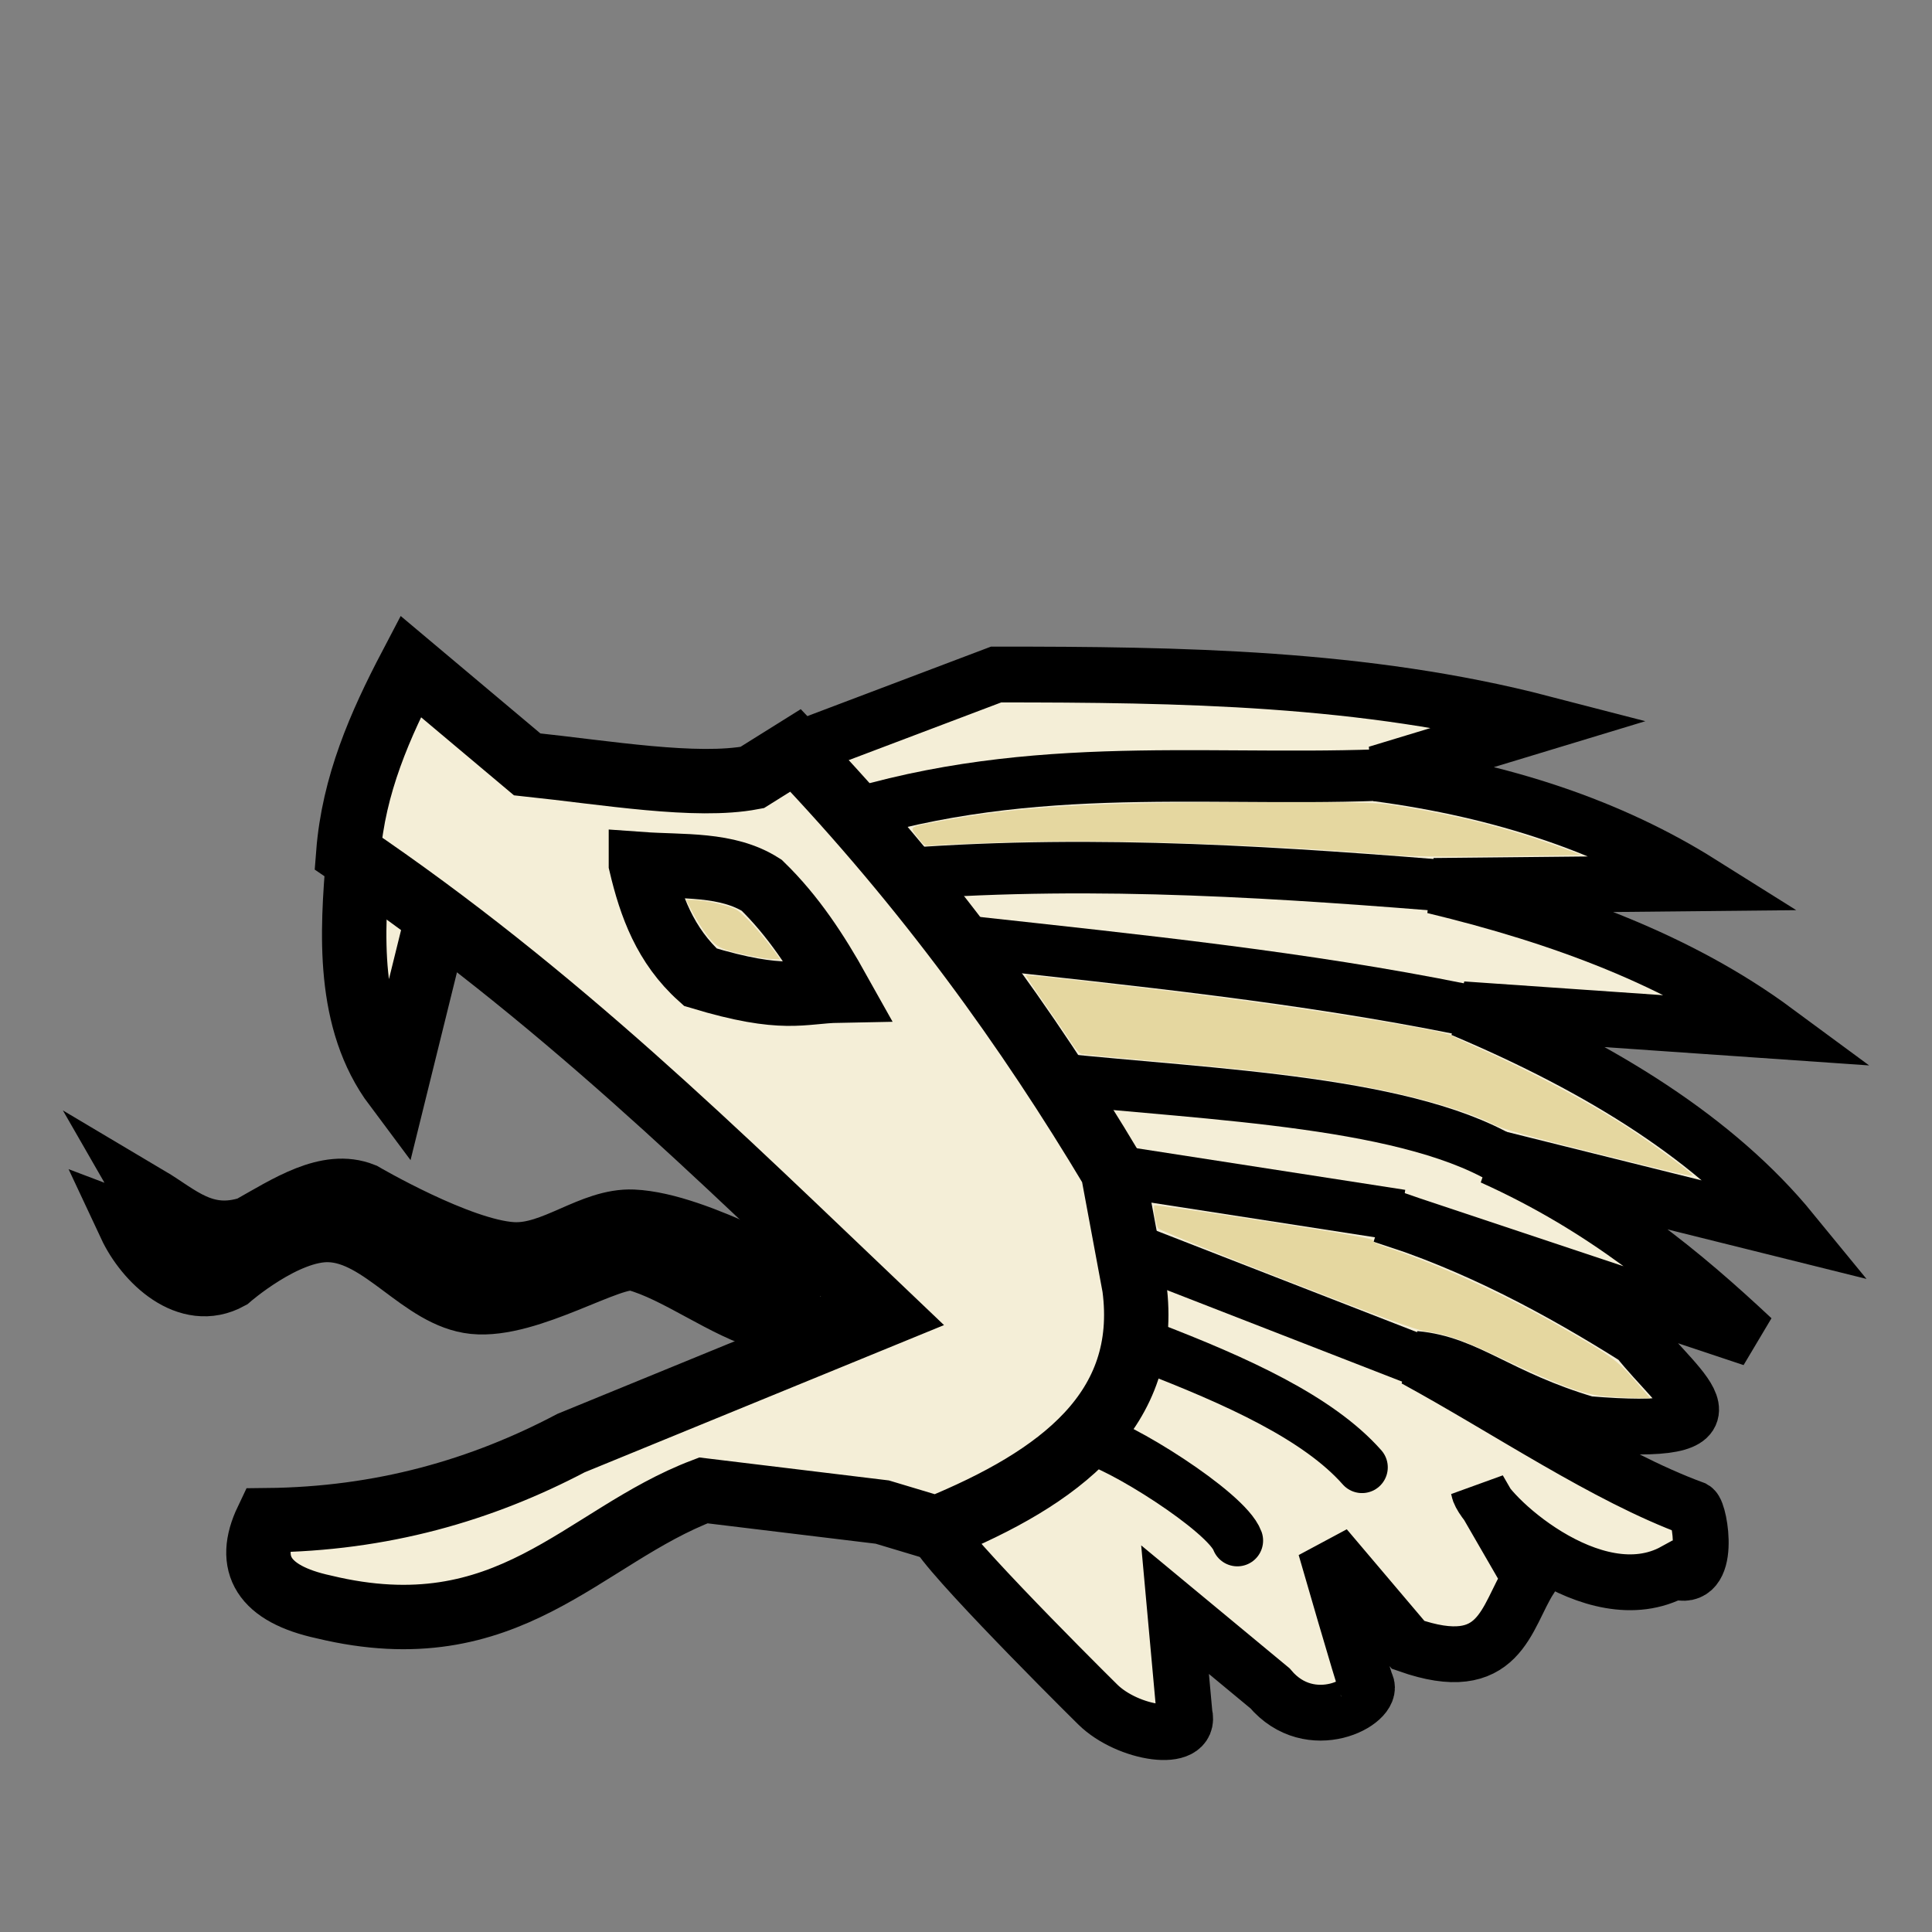<svg height="45" width="45" xmlns="http://www.w3.org/2000/svg"><rect width="100%" height="100%" fill="#808080" stroke="none"/><g stroke="#000" transform="translate(52.937 -20.829)"><path d="m-44.594 40.822c-.144 1.71-.276 3.779.871 5.312l.938-3.795" fill="#f4eed7" stroke-width="1.5"/><path d="m-33.827 50.844c-.395 0-2.832-1.519-4.368-1.585-.965-.041-1.844.815-2.808.759-1.233-.072-3.474-1.384-3.474-1.384-.835-.333-1.761.287-2.642.781-1.062.346-1.655-.279-2.351-.692l.603 1.049-1.061-.402c.385.823 1.367 1.774 2.34 1.239 0 0 1.299-1.137 2.319-1.105 1.237.039 2.138 1.548 3.37 1.674 1.287.132 3.22-1.152 3.765-1.004.973.263 2.076 1.129 3.089 1.406.82.225 2.236.201 2.236.201" fill="#f4eed7" stroke-width="1.448"/><path d="m-34.408 38.308 4.672-1.768c4.299-.002 8.588.064 12.722 1.136l-3.851 1.168c2.936.389 5.451 1.242 7.545 2.557l-6.219.063c2.983.72 5.727 1.734 7.955 3.378l-7.292-.505c3.258 1.375 5.927 3.045 7.671 5.177l-6.976-1.736c2.602 1.171 4.455 2.727 6.061 4.23l-8.618-2.873c2.152.668 4.14 1.741 5.935 2.873 1.002 1.276 2.721 2.312-1.171 1.989-2.071-.614-2.788-1.41-4.006-1.516 2.169 1.182 4.429 2.731 6.492 3.49.147.084.433 1.776-.442 1.452-1.903 1.051-4.477-1.383-4.567-1.905l1.2 2.077c-.578.903-.679 2.307-2.841 1.547l-1.926-2.273s.888 3.076.947 3.188c.209.398-1.294 1.219-2.241.095l-2.21-1.831.221 2.431c.18.694-1.321.468-2.02-.221-.686-.676-4.012-4.007-3.757-4.104" fill="#f4eed7" stroke-width="1.3"/><path d="m-32.925 39.76c4.505-1.296 8.598-.665 12.879-.915" fill="none" stroke-width="1.2"/><path d="m-31.82 41.18c4.491-.333 8.849-.02 13.006.316" fill="none" stroke-width="1.2"/><path d="m-35.418 38.939c-1.31.247-3.376-.11-5.241-.307l-2.714-2.281c-.713 1.36-1.328 2.76-1.452 4.356 4.859 3.291 8.636 7.034 12.52 10.731l-7.331 3.003c-2.084 1.098-4.405 1.77-7.083 1.797-.487 1.022-.091 1.713 1.326 2.02 4.307 1.038 6.012-1.64 8.839-2.715l4.167.505 1.263.379c2.885-1.181 4.986-2.765 4.609-5.619l-.505-2.715c-1.972-3.3-4.323-6.57-7.387-9.786z" fill="#f4eed7" stroke-width="1.5"/><g fill="none"><path d="m-30.399 42.759c4.021.44 7.81.829 11.522 1.578" stroke-width="1.2"/><path d="m-38.009 40.956c.229.971.565 1.899 1.384 2.634 1.957.591 2.36.328 3.214.312-.498-.892-1.051-1.741-1.786-2.455-.806-.514-1.84-.421-2.812-.491z" stroke-width="1.5"/><path d="m-28.411 45.947c3.699.388 8.439.528 10.701 2.02" stroke-width="1.2"/><path d="m-27.022 48.094 6.724 1.042" stroke-width="1.2"/><path d="m-26.39 49.988 6.408 2.494" stroke-width="1.2"/><path d="m-26.201 52.197c2.077.798 3.971 1.658 4.988 2.809" stroke-linecap="round" stroke-width="1.2"/><path d="m-27.558 54.344c.62.088 3.196 1.694 3.441 2.368" stroke-linecap="round" stroke-width="1.2"/></g></g><g fill="#e5d7a0" stroke-dasharray=".134 .067" stroke-linejoin="round" stroke-width=".045"><path d="m32.321 19.907c-2.909-.246-6.477-.364-8.82-.29-.91.028-1.724.063-1.808.076-.142.022-.166.008-.318-.191-.196-.256-.222-.236.487-.369 1.883-.353 3.497-.448 7.587-.449 2.566-0 2.605.001 3.259.111 1.34.226 2.301.47 3.463.878.362.127.653.235.647.24-.006.004-.865.018-1.908.031-1.358.016-2.094.006-2.589-.036z"/><path d="m37.165 26.857c-1.542-.385-2.171-.561-2.372-.664-.623-.319-1.805-.663-3.097-.9-1.251-.229-2.457-.373-5.112-.607-.712-.063-1.335-.123-1.384-.134-.049-.011-.144-.106-.21-.213-.067-.106-.343-.512-.615-.901-.272-.389-.487-.714-.48-.721.019-.019 2.474.257 4.028.453 2.538.319 5.742.837 5.888.95.028.022.292.145.586.275 1.253.551 2.75 1.354 3.675 1.974.5.334 1.347.962 1.347.997 0 .046-.245-.009-2.254-.51z"/><path d="m37.388 32.523c-.516-.044-1.041-.239-2.5-.927-.819-.387-1.22-.526-1.674-.584-.216-.028-1.041-.33-3.237-1.184-1.621-.631-2.97-1.178-2.999-1.216-.057-.075-.128-.499-.09-.537.013-.013 1.168.153 2.566.37 1.81.28 2.537.408 2.523.446-.013.033.119.098.351.174 1.125.369 2.67 1.071 3.914 1.779 1.261.718 1.423.833 1.827 1.299l.37.426-.348-.007c-.191-.004-.508-.021-.705-.037z"/><path d="m17.539 22.276c-.72-.144-.837-.195-1.048-.464-.108-.137-.267-.385-.354-.551l-.159-.301h.155c.255 0 .812.122 1.004.22.164.084.561.517.915.997l.123.167-.17-.004c-.093-.002-.303-.031-.466-.063z"/></g></svg>